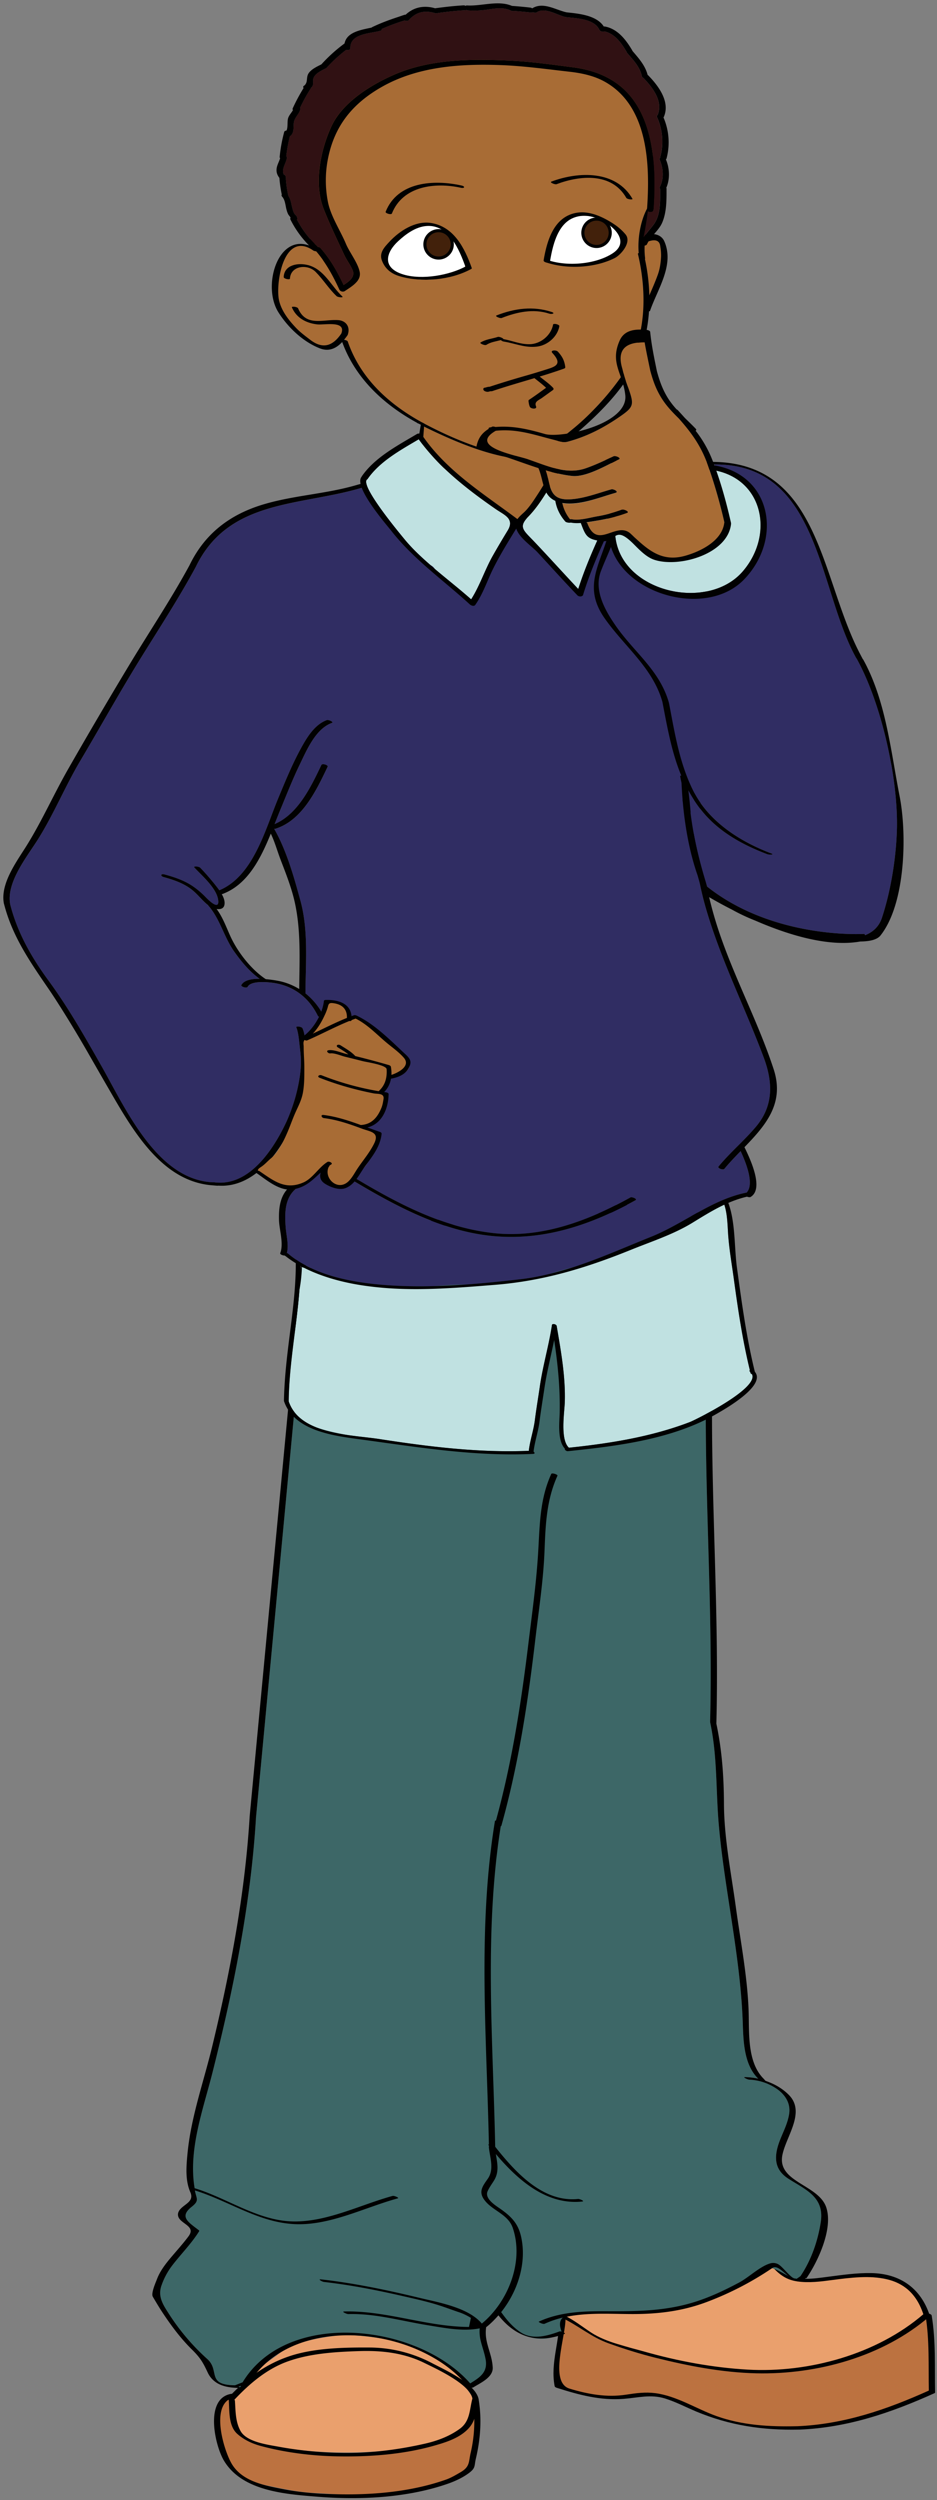<svg xmlns="http://www.w3.org/2000/svg" width="71.487" height="190.654" viewBox="0.57 0.616 71.487 190.654"><rect x="0.57" y="0.616" width="71.487" height="190.654" fill="#808080" stroke="none"/><defs><style/></defs><g id="ID0.5689998255111277" transform="translate(.8) scale(.95)"><g id="R_Shoe"><path id="Fill_8_" fill="#EAA06D" d="M-26.52 187.373c-.539.619-1.104.785-1.858 1.182a26.51 26.51 0 0 1-2.455 1.139c-1.879.773-3.941 1.578-5.939 1.475-1.351-.072-5.101-.033-6.412.271-1.5.348 3.233 2.172 4.078 2.273 2.706 1.359 5.13 1.436 8.057 1.992 1.377.266 4.66.166 6.115.098 1.71-.082 1.608-.375 3.272-.717a16.857 16.857 0 0 0 4.502-1.613c1.008-.531 1.903-1.312 2.95-1.719.036-.146.056-.436.02-.584-.163-.668-1.308-1.949-1.936-2.221-.978-.424-2.22-.602-3.332-.592-1.252.006-3.178.463-4.473.316-.489-.059-2.466-.471-2.177-1.096" transform="translate(88.35 -4.95)"/><path id="Trim_1_" fill="#BC7240" d="M-13.997 191.701c.257.961.309 1.957.341 3.004.014.514-.113.896-.175 1.334-.064.479.112.936.046 1.414-1.065.42-1.993 1.062-3.104 1.428-1.199.395-2.445.699-3.654 1.078-2.84.893-6.057.723-8.924.057-1.141-.264-2.221-.672-3.303-1.111-1.044-.424-1.819-.99-2.979-1.086-1.182-.102-2.323.246-3.518.162-1.114-.076-2.382-.152-3.419-.549-2.209-.848-.681-4.184-.743-5.803.445.264 1.319.742 1.757 1.049.945.65 1.723.793 2.819 1.104 1.169.334 2.114.746 3.279 1.064 2.519.689 5.146.932 7.771 1.078 2.526.139 4.957-.004 7.297-.904 1.304-.5 2.556-1.137 3.795-1.785.758-.396 1.807-1.646 2.646-1.658" transform="translate(88.35 -4.95)"/><path id="Outline_13_" d="M-14.426 191.404c.054.162.556.232.502.066-.713-2.203-2.394-3.371-4.694-3.41-1.162-.021-2.308.145-3.455.293-.602.078-1.213.172-1.818.164-1.07-.008-1.684-.396-2.396-1.146-.104-.109-.606-.145-.466.002.693.73 1.187 1.211 2.209 1.357.927.131 1.861.01 2.78-.113 3.014-.402 6.206-.713 7.338 2.787zm.657.065c-.026-.164-.532-.254-.502-.066.337 2.039.232 4.094.273 6.146.004.154.508.266.502.066-.042-2.055.065-4.111-.273-6.146zm-10.643 9.154c.342-.008-.02-.275-.2-.271-2.19.049-4.37-.072-6.45-.818-1.617-.582-3.191-1.619-4.918-1.838-.785-.1-1.537 0-2.318.121-1.557.242-3.063-.031-4.557-.484-1.676-.512-.27-4.268-.324-5.672-.008-.154-.51-.262-.502-.062.074 1.879-.73 3.658-.367 5.537.021.088.153.129.222.148 1.739.555 3.475 1.016 5.314.871 1.15-.088 2.169-.385 3.321-.031.876.273 1.67.695 2.514 1.049 2.698 1.122 5.349 1.514 8.265 1.45zm10.869-2.924c.201-.092-.262-.299-.4-.234-3.449 1.557-6.882 2.736-10.666 2.889-.339.014.017.279.198.271 3.862-.156 7.347-1.338 10.868-2.926zm-.397-6.164c.128-.109-.338-.303-.471-.195-3.766 3.248-9.236 4.744-14.119 4.469-2.814-.16-5.611-.68-8.322-1.449-1.379-.391-3.064-.74-4.279-1.535-.718-.473-1.369-1-2.149-1.369-.216-.104-.508.041-.193.189 1.346.637 2.346 1.549 3.774 2.059 1.219.438 2.451.826 3.707 1.141 2.666.666 5.392 1.195 8.146 1.26 4.863.108 10.154-1.33 13.906-4.57z" transform="translate(88.35 -4.95)"/></g><g id="L_Shoe"><path id="Fill_6_" fill="#EAA06D" d="M-50.368 198.177c.008.727-.488 2.131-1.051 2.498-.762.49-2.146 1.018-3.026 1.197-3.854.789-9.394.82-13.232-.145-.879-.221-1.74-.695-1.963-1.396-.116-.371-.389-1.889-.334-2.227.098-.625 1.438-1.422 1.834-1.979.425-.598 1.313-1.078 1.904-1.553 1.191-.963 3.022-1.256 4.521-1.479 1.713-.258 3.229-.025 4.998.48 1.372.395 2.487 1.016 3.712 1.715.59.34 1.127.605 1.482 1.236.294.519.605 1.343 1.155 1.653" transform="translate(88.35 -4.95)"/><path id="Trim" fill="#BC7240" d="M-50.725 199.611c-.048-.049-.186.566-.273.543-.246.346-.496.533-.865.867-.369.332-1.146.453-1.582.635-1.474.617-3.148.668-4.75.883-2.836.385-5.287.264-8.207-.498-1.115-.291-2.983-.578-3.24-1.717-.158-.703-.021-2.502-.916-2.139-.911.373-.672 1.814-.547 2.662.167 1.141.593 2.207 1.396 3.145.668.783 1.725.939 2.702 1.145 1.179.246 2.432.52 3.64.57 1.463.062 2.533.195 3.992.195 1.604 0 3.223-.232 4.766-.605.783-.189 1.602-.215 2.289-.646.474-.299 1.435-.459 1.577-.994.292-1.107.883-3.021.485-4.062" transform="translate(88.35 -4.95)"/><path id="Outline_12_" d="M-50.648 198.154c.026.164.532.254.501.066-.209-1.287-2.781-2.418-3.76-2.938a10.872 10.872 0 0 0-4.988-1.248c-2.011-.012-4.341.035-6.271.639-2.049.641-3.675 1.863-5.125 3.42-.125.131.354.312.471.189 1.221-1.309 2.633-2.525 4.344-3.135 1.808-.646 3.824-.764 5.733-.826 1.81-.059 3.583.139 5.229.949.942.466 3.671 1.697 3.866 2.884zm-19.079.152c-.009-.162-.513-.264-.493-.061.062.871-.037 2.08.688 2.725.555.492 1.232.799 1.95.984 1.953.521 4.084.783 6.104.816 2.541.045 5.201-.145 7.66-.832.902-.254 1.899-.551 2.625-1.186.844-.734.777-1.477 1.049-2.494-.168-.037-.334-.068-.502-.104a11.099 11.099 0 0 1-.146 4.326c-.174.732-.043 1.115-.809 1.561-.367.213-.745.441-1.146.586-2.715.963-5.741 1.242-8.602 1.189-1.484-.027-2.979-.119-4.436-.402-1.498-.291-3.334-.607-4.188-2.029-.658-1.092-1.856-5.033.28-5.369.28-.045-.161-.285-.312-.266-2.185.344-1.341 4.135-.597 5.373 1.481 2.467 5.007 2.688 7.58 2.893 3.414.27 7.218.078 10.469-1.074.572-.205 1.169-.488 1.654-.857.516-.395.384-.547.525-1.141.366-1.545.482-3.148.225-4.719-.023-.145-.459-.268-.502-.105-.243.9-.174 1.824-1.016 2.439-.839.609-1.809.969-2.816 1.197-2.04.461-4.139.738-6.229.74a30.637 30.637 0 0 1-5.603-.518c-.875-.16-2.479-.379-2.961-1.244-.417-.754-.391-1.59-.451-2.428z" transform="translate(88.35 -4.95)"/></g><g id="Pants"><path id="Fill_7_" fill="#3D6767" d="M-24.312 188.308c.86-1.266 1.401-2.83 1.634-4.338.31-1.992-1.168-2.584-2.574-3.471-1.241-.781-1.186-1.893-.677-3.176.27-.676.591-1.293.71-2.02.136-.828-.27-1.484-.879-1.955-.071-.051-.145-.102-.214-.15a4.226 4.226 0 0 0-2.115-.668c-.106 0-.574-.209-.326-.205.356.008.709.055 1.057.129-1.161-1.133-1.195-3.023-1.247-4.543-.096-2.67-.454-5.27-.853-7.91-.395-2.617-.834-5.252-1.066-7.891-.249-2.795-.105-5.482-.697-8.26-.001-.004.008-.004.009-.006-.002-.006-.014-.012-.014-.018.211-8.227-.341-16.436-.349-24.66 0-.004.016-.004.02-.008l-1.213-16.355s-13.875-.125-30.688 2.688l-1.174 13.531s.139.283-.022.232c-1.016 10.771-2.036 21.551-3.052 32.326 0 .002.003.002.003.004-.423 6.883-1.812 13.74-3.499 20.416-.765 3.021-2.013 6.307-1.397 9.453.127.652.375.781-.268 1.289-1.027.814-.234 1.236.596 1.887.017.016.022.029.021.053-.644 1.037-1.516 1.889-2.245 2.859a5.67 5.67 0 0 0-.772 1.459c-.354.941.112 1.604.604 2.371a17.733 17.733 0 0 0 3.06 3.588c1.027.926-.11 2.074 2.223 2.105.069.004.32.107.375.168 1.46-1.059 2.593-3.477 4.824-3.68 2.485-.672 4.092-.607 6.298-.287 2.105.309 2.543.312 4.303 1.438.854.322 2.86 2.354 3.33 2.301.776-.09 1.571-1.121.737-3.734-.436-1.363.237-.801 1.258-2.1.543 1.324 3.027 3.006 5.127 1.693-.088-.408-.853-1.693 2.05-1.693 2.722.023 4.353.014 7.199-.236 1.539-.135 3.408-1.195 4.856-1.783 1.263-.514 1.07-1.104 2.341-1.477.732-.287 2.262 1.324 2.895.764-.114-.042-.209-.1-.189-.13z" transform="translate(88.35 -4.95)"/><path id="Outline_11_" d="M-22.232 182.801c-.598-1.836-3.899-2.02-3.54-4.15.255-1.504 1.929-3.49.528-4.896-.508-.512-1.13-.865-1.797-1.1a2.213 2.213 0 0 0-.073-.029c-.056-.047-.092-.107-.143-.158-1.391-1.385-1.142-3.855-1.222-5.658-.121-2.736-.65-5.436-1.021-8.143-.375-2.746-.939-5.5-.952-8.281-.011-2.182-.155-4.287-.61-6.428.211-8.223-.341-16.428-.35-24.65l-1.195-17.002c-12.812-.438-31.625 2.688-31.625 2.688l-1.239 13.896-1.438 15.219-.246 2.605-1.392 14.738.002.004c-.38 6.213-1.556 12.424-3.018 18.465-.683 2.814-1.703 5.662-1.972 8.561-.099 1.023-.188 2.139.229 3.086.305.693-.352.902-.754 1.305-.303.307-.338.648 0 .963.435.402 1.1.611.604 1.277-.327.439-.683.848-1.038 1.262-.563.658-1.188 1.357-1.495 2.18-.103.268-.49 1.133-.33 1.402.265.449.53.9.821 1.334.684 1.029 1.432 2.027 2.313 2.898.669.658.897 1.039 1.271 1.846.164.35.39.6.654.783l.019.014c.476.322 1.081.422 1.72.441.041 0 .081.004.122.004h.007c.063-.002.071-.018.049-.041a.345.345 0 0 0-.101-.064l.172-.059c.024.082.423.232.494.117 3.353-6.109 13.787-4.977 17.729-.1.074.09.36.168.465.105.539-.342 1.599-.793 1.562-1.59-.055-1.182-.71-2.021-.527-3.242.355-.277.68-.604.985-.953 1.39 1.738 3.09 2.307 5.309 1.49.151-.055-.299-.238-.411-.195-.979.363-2.167.701-3.126.061-.636-.424-1.103-.982-1.542-1.6-.002-.004-.011-.004-.014-.008 1.339-1.674 2.07-3.957 1.609-6.037-.23-1.053-.75-1.6-1.604-2.213-.38-.273-1.365-.836-1.089-1.463.144-.318.33-.559.512-.854.434-.701.266-1.387.149-2.129 1.761 2.08 4.06 4.109 6.931 3.814.252-.027-.218-.221-.327-.207-2.835.291-5.038-2.154-6.656-4.188-.173-8.58-.901-17.213.446-25.736.016-.008.042-.008.046-.021 1.373-4.895 2.137-9.922 2.729-14.963.277-2.357.648-4.74.74-7.115.083-2.105.155-4.078 1.04-6.033.041-.088-.448-.258-.499-.139-.956 2.105-.916 4.203-1.062 6.459-.15 2.398-.487 4.793-.777 7.178-.583 4.777-1.321 9.535-2.601 14.182-.042.004-.077.014-.082.037-1.405 8.596-.662 17.303-.486 25.957-.038.008-.056.027-.028.061l.031.039c0 .039.002.076.003.115-.001.004-.011.002-.011.006.003.035.01.072.014.107v.025c0 .002.003.002.003.004.104.824.41 1.684-.11 2.416-.393.561-.732.996-.313 1.619.622.928 1.938 1.172 2.328 2.316.915 2.691-.357 5.918-2.485 7.678-1.083-1.293-3.471-1.695-4.961-2.055-2.618-.631-5.261-1.189-7.939-1.492-.329-.037.087.189.215.203 2.13.242 4.236.654 6.325 1.133.909.207 1.824.408 2.719.68.58.178 1.133.387 1.702.584.374.117.729.281 1.062.49-.05.244-.103.486-.154.727-3.396-.012-6.628-1.328-10.024-1.242-.25.008.22.211.324.209 2.203-.061 4.271.555 6.425.9 1.305.211 2.81.516 4.136.242-.079.928.277 1.48.469 2.457.21 1.072-.454 1.482-1.232 1.965-4.179-4.764-14.672-6.025-18.276-.09l-.611.242c-2.333-.031-1.195-1.18-2.223-2.105a17.765 17.765 0 0 1-3.06-3.588c-.491-.768-.958-1.43-.604-2.371a5.7 5.7 0 0 1 .772-1.459c.729-.971 1.602-1.822 2.245-2.859a.062.062 0 0 0-.021-.053c-.83-.65-1.623-1.072-.596-1.887.643-.508.395-.637.268-1.289l-.004-.031c2.655.82 5.005 2.5 7.839 2.695 2.893.201 5.702-1.303 8.456-2.059.147-.041-.296-.229-.417-.195-2.562.703-5.199 2.072-7.907 2.051-2.87-.02-5.313-1.855-7.993-2.67-.522-3.084.676-6.291 1.424-9.244 1.687-6.676 3.076-13.533 3.499-20.416 0-.002-.003-.002-.003-.004 1.016-10.775 2.036-21.555 3.052-32.326.161.051.022-.232.022-.232l1.174-13.531c16.812-2.812 30.688-2.688 30.688-2.688l1.213 16.355c-.004.004-.02.004-.02.008.008 8.225.56 16.434.349 24.66 0 .006.012.012.014.018-.001.002-.01.002-.009.006.592 2.777.448 5.465.697 8.26.232 2.639.672 5.273 1.066 7.891.398 2.641.757 5.24.853 7.91.052 1.52.086 3.41 1.247 4.543a5.687 5.687 0 0 0-1.057-.129c-.248-.004.22.205.326.205a4.223 4.223 0 0 1 2.329.818c.609.471 1.015 1.127.879 1.955-.119.727-.44 1.344-.71 2.02-.509 1.283-.564 2.395.677 3.176 1.406.887 2.884 1.479 2.574 3.471-.232 1.508-.773 3.072-1.634 4.338l-.296.205.003.01a.411.411 0 0 0-.136-.029c-.309.025-1.014-.984-1.371-1.156a.847.847 0 0 0-.614-.062c-.823.232-1.728 1.123-2.498 1.535-1.104.588-2.242 1.133-3.436 1.52-2.423.787-4.74.801-7.259.789-1.848-.01-3.695.051-5.404.834-.062.027.338.236.473.17 2.162-.992 4.582-.793 6.897-.779 2.12.014 4.118-.213 6.12-.967a25.072 25.072 0 0 0 5.275-2.734c.515-.352 1.269.934 1.999 1.039l.015.049s.575-.102.633-.256c.041-.002.083-.004.101-.031.928-1.369 2.126-3.953 1.578-5.646z" transform="translate(88.35 -4.95)"/></g><g id="Undershirt"><path id="Fill_5_" fill="#C0E1E1" d="M-65.405 118.094c.354 1.049 1.202 1.682 2.239 2.09.798.275 1.688.465 2.546.613.914.131 1.804.207 2.521.318 3.974.615 7.958 1.107 11.988.941-.001-.008-.013-.016-.011-.025.098-.818.378-1.6.483-2.426.116-.912.271-1.818.403-2.73.24-1.66.721-3.264.971-4.912.025-.16.356-.061.379.066.344 2.021.717 4.061.652 6.121-.025.82-.386 3.006.333 3.658 3.309-.348 6.593-.867 9.714-2.061.333-.125 4.705-2.264 5.016-3.516.003-.029.01-.059.012-.086a.43.43 0 0 0-.039-.234c-.06-.025-.112-.059-.124-.107-.006-.025-.011-.051-.018-.076l-.001-.002c-.079-.062-.068-.111-.032-.146-.584-2.404-.948-4.844-1.282-7.297-.154-1.129-.353-2.26-.445-3.396-.072-.875-.054-1.863-.361-2.697-2.67.908-5.356 2.895-8.021 3.809-3.359 1.15-5.783 2.141-9.326 2.568-3.045.369-5.857.402-8.922.402-1.321 0-3.114-.398-4.386-.707a35.783 35.783 0 0 1-2.167-.604c-.39-.121-.523-.701-.75-.438-.285.332-.349-.133-.318.201a12.167 12.167 0 0 1-.193 1.717c-.228 2.988-.826 5.947-.862 8.953-.001.001.001.001.001.003z" transform="translate(88.35 -4.95)"/><path id="Outline_10_" d="M-27.972 115.711c-.675-2.748-1.052-5.547-1.435-8.348-.226-1.637-.112-3.713-.717-5.26-.055-.141-.432-.164-.355.029.007.018.01.039.017.057.308.834.289 1.822.361 2.697.093 1.137.291 2.268.445 3.396.334 2.453.698 4.893 1.282 7.297-.036.035-.047.084.032.146l.001.002c.007.025.012.051.018.076.012.049.064.082.124.107a.43.43 0 0 1 .039.234c-.003.027-.005.057-.012.086-.311 1.252-4.683 3.391-5.016 3.516-3.121 1.193-6.405 1.713-9.714 2.061-.719-.652-.358-2.838-.333-3.658.064-2.061-.309-4.1-.652-6.121-.022-.127-.354-.227-.379-.066-.25 1.648-.73 3.252-.971 4.912-.132.912-.287 1.818-.403 2.73-.105.826-.386 1.607-.483 2.426-.001.01.01.018.011.025-4.029.166-8.014-.326-11.988-.941-.717-.111-1.607-.188-2.521-.318-.872-.125-1.762-.307-2.546-.613-1.037-.408-1.886-1.041-2.239-2.09 0-.002-.001-.002-.002-.002.036-3.006.634-5.965.862-8.953.059-.77.099-1.543.091-2.318-.002-.152-.385-.219-.383-.035.019 1.768-.179 3.52-.399 5.268-.201 1.598-.414 3.193-.505 4.799-.023.402-.042.805-.047 1.207l.003.006c.828 2.441 4.087 2.793 6.268 3.09 4.583.623 9.099 1.367 13.743 1.148.167-.008.124-.113.031-.184.097-.814.375-1.592.479-2.412.117-.912.266-1.818.402-2.729.192-1.271.512-2.514.765-3.764l.01-.057.01.062c.287 1.914.473 3.801.433 5.762-.016.781-.202 2.24.419 2.902-.045.078.113.217.243.201 4.028-.414 8.465-.963 12.028-3.045.702-.404 3.902-2.242 2.983-3.328z" transform="translate(88.35 -4.95)"/></g><g id="Neck"><path id="Fill_1_" fill="#A86C35" d="M-47.035 47.269c4.354-.218 5.278-2.659 5.477-3.752-.461.104-2.445.417-2.467-1.88-.618.376-1.271.682-1.952.843h-.002a.369.369 0 0 1-.094.008c-2.746-.054-5.838-1.368-8.272-2.554-.064-.031-.126-.066-.189-.1l-.073.971-.22 2.88c.829 1.089 3.357 3.806 7.792 3.584z" transform="translate(88.35 -4.95)"/><path id="L_Side" d="M-54.607 40.805l.072-.971.021-.279-.25-.063-.156.938-.25 2.897.128.184.205.295.23-3.001" transform="translate(88.35 -4.95)"/><path id="R_Side" d="M-41.462 43.493l-.003-.037-.018-.192c-2.563.479-2.292-1.938-2.292-1.938h-.25c-.007.112-.003.208-.001.31.025 2.6 2.564 1.857 2.564 1.857z" transform="translate(88.35 -4.95)"/></g><g id="Sweater"><path id="ID0.5121592106297612" fill="#302D63" d="M-53.761 108.839c.823-.068 1.667-.13 2.552-.13h.062c1.512-.109 3.018-.267 4.492-.439a18.712 18.712 0 0 0 2.185-.408 39.036 39.036 0 0 1 1.91-.539c2.133-.694 4.212-1.623 6.255-2.443 2.625-1.053 4.873-2.994 7.676-3.551.627-.679-.041-2.371-.484-3.324-.451.466-.902.935-1.308 1.425-.097.121-.576-.054-.468-.188.498-.603 1.052-1.154 1.604-1.708.008-.004.004-.013.016-.015.48-.482.961-.966 1.399-1.488 1.407-1.68 1.354-3.552.616-5.527-1.449-3.886-3.312-7.577-4.52-11.559a25.606 25.606 0 0 1-.979-10.333c.029-.277.061-.553.092-.829l-.012-.022c-.006-.012.013-.015.017-.023.39-3.489.862-6.911.603-10.449-.004-.054.044-.077.106-.085-.15-1.876-.897-10.113-1.035-11.63l-.001-.001a21.792 21.792 0 0 0-1.469-.709l-.036-.017a20.656 20.656 0 0 0-1.542-.601 16.197 16.197 0 0 0-1.571-.44l-3.568-.478s-.126 4-5.917 4.292c-5.792.292-8.167-3.875-8.333-4.042l-3.79 1.083s-.153.085-.274.08c-4.968 1.502-10.724.896-13.371 6.333l.001.002c-1.404 2.603-3.029 5.072-4.58 7.586-1.621 2.633-3.127 5.34-4.704 7.997-1.221 2.056-2.139 4.297-3.405 6.314-.872 1.393-2.579 3.477-2.227 5.242v.001c.574 2.257 1.708 4.241 3.076 6.104 1.583 2.159 2.91 4.499 4.229 6.82 1.916 3.364 4.475 9.205 9.003 9.369.022 0 .027-.009.056-.005 2.84.393 4.828-2.714 5.842-4.913a12.406 12.406 0 0 0 .62-1.664 13.61 13.61 0 0 0 .449-2.062 7.47 7.47 0 0 0 .004-1.976l-.003-.045c-.067-.511-.111-1.326-.3-1.768-.06-.132.438-.076.499.074.113.266.171.58.213.903.048.375.072.759.116 1.098.082.611.037 1.238-.026 1.847a9.7 9.7 0 0 1-.182 1.069c.486-.951 1.212-2.83 1.254-5.698 0 0 .015-.053.04-.113-.084-.024-.161-.058-.186-.108-.695-1.423-1.865-2.354-3.438-2.629-.439-.077-1.917-.244-2.201.293-.083.154-.565-.019-.504-.137.214-.403.838-.507 1.468-.502-.816-.588-1.453-1.36-2.036-2.18-.827-1.156-1.153-2.658-2.095-3.708-.036-.014-.048-.03-.038-.047l-.004-.005c-.416-.333-.76-.785-1.158-1.122-.673-.576-1.533-.874-2.373-1.104-.298-.08-.24-.298.059-.216.796.218 1.598.483 2.281.952a6.64 6.64 0 0 1 1.041.887l.05.05c.024-.007.022-.004.006.006.264.265.999.951.945.234-.074-.977-1.287-2-1.916-2.676-.132-.143.366-.098.463.008.419.445.828.896 1.205 1.377.096.123.216.274.331.438 2.741-1.144 3.699-4.913 4.743-7.414.56-1.348 1.108-2.695 1.811-3.979.48-.878 1.101-1.914 2.084-2.271.13-.047.589.159.401.229-1.316.48-2.022 2.188-2.587 3.352-.58 1.201-1.067 2.449-1.578 3.68-.143.345-.287.713-.434 1.088 1.884-.8 2.929-3.006 3.757-4.743.072-.156.561.006.502.135-.9 1.893-2.047 4.322-4.213 4.989a.23.23 0 0 1-.08.002c.988 1.72 1.588 3.86 2.107 5.763.655 2.386.417 4.997.405 7.443a5.454 5.454 0 0 1 1.496 1.878s.319 3.92-1.896 7.086l-.155 3.299 4.56 2.571c3.446 2.064 7.095 3.98 11.146 4.414 3.88.414 7.612-1.025 10.946-2.869.127-.068.593.123.404.229-3.51 1.936-7.228 3.221-11.274 2.885-4.15-.344-8.023-2.438-11.527-4.54l-4.27-2.382-.144 3.068c-.971.766-.959 2.018-.875 3.145.046.625.265 1.42.095 2.055a.263.263 0 0 1 .092.043c2.118 1.791 5.224 2.338 7.887 2.539 1.257.092 2.534.109 3.815.077z" transform="translate(88.35 -4.95)"/><path id="ID0.9942641439847648" fill="#010101" d="M-31.552 57.36c-.002-.029-.034-.054-.067-.078-.117-2.186-.521-9.48-.809-11.401a.022.022 0 0 0 .005.003 2.36 2.36 0 0 1-.081-.391l-.228-.076c-1.138-.626-2.341-1.179-3.573-1.537a12.003 12.003 0 0 0-1.198-.292l.042-.094c-.792-.208-4.041-.5-4.041-.5 0 .026-.004.229-.057.525-.198 1.093-1.122 3.534-5.477 3.752-4.435.222-6.963-2.496-7.792-3.584a5.653 5.653 0 0 1-.311-.443l-.219-.062-4.255 1.252c-.11.035-.222.062-.333.095-2.466.727-5.071.825-7.533 1.57-2.649.802-4.655 2.326-5.879 4.842l.001.002c-1.479 2.73-3.208 5.308-4.812 7.963a415.459 415.459 0 0 0-4.935 8.4c-1.172 2.047-2.121 4.203-3.368 6.201-.796 1.271-2.12 3.043-1.804 4.637 0 .002.005.003.006.006.67 2.628 2.107 4.677 3.608 6.869.326.476.635.962.945 1.448a99.841 99.841 0 0 1 2.304 3.837c.49.853.978 1.707 1.472 2.558l.379.655c1.149 1.981 2.502 4.229 4.32 5.692 1.071.861 2.308 1.441 3.757 1.539l.024.002c.116.008.228.024.347.025.025 0 .04-.004.058-.006 2.567.177 4.496-2.102 5.581-4.21.255-.495.48-1.01.687-1.534l-.46 5.766c-.041.033-.073.07-.11.104-.034.03-.067.062-.099.093-.66.676-.754 1.617-.729 2.553.026.803.392 1.873.101 2.646-.038.098.194.196.356.193h.002c.037.03.079.056.116.085 1.56 1.209 3.679 1.88 5.569 2.22.511.092 1.023.162 1.537.219.379.042.758.076 1.138.102 2.838.19 5.699-.048 8.535-.275 3.894-.312 7.326-1.357 10.941-2.822 1.652-.668 3.394-1.23 4.92-2.166 1.436-.881 2.736-1.699 4.368-2.088.105.039.226.062.289.025 1.124-.666-.081-3.154-.491-3.996 1.688-1.748 3.244-3.514 2.344-6.26-1.331-4.062-3.434-7.837-4.678-11.941-.948-3.132-1.348-6.171-1.196-9.343 0-.101.005-.2.021-.297.021-.349.042-.699.076-1.052a2.13 2.13 0 0 1-.016-.686 2.11 2.11 0 0 1 .146-.566c.419-3.397.809-6.75.556-10.179zm-33.911 48.86a.263.263 0 0 0-.092-.043c.17-.635-.048-1.43-.095-2.055-.084-1.127-.096-2.379.875-3.145l.144-3.068 4.27 2.382c3.504 2.102 7.377 4.196 11.527 4.54 4.047.336 7.765-.949 11.274-2.885.188-.105-.277-.297-.404-.229-3.334 1.844-7.066 3.283-10.946 2.869-4.052-.434-7.7-2.35-11.146-4.414l-4.56-2.571.155-3.299c2.215-3.167 1.896-7.086 1.896-7.086a5.431 5.431 0 0 0-1.496-1.878c.013-2.446.25-5.057-.405-7.443-.519-1.902-1.119-4.042-2.107-5.763a.23.23 0 0 0 .08-.002c2.166-.667 3.312-3.097 4.213-4.989.059-.129-.43-.291-.502-.135-.828 1.737-1.874 3.943-3.757 4.743.147-.375.292-.743.434-1.088.511-1.23.998-2.479 1.578-3.68.564-1.163 1.271-2.871 2.587-3.352.188-.069-.271-.275-.401-.229-.983.357-1.604 1.394-2.084 2.271-.702 1.283-1.251 2.631-1.811 3.979-1.044 2.501-2.002 6.27-4.743 7.414-.115-.164-.235-.314-.331-.438a20.187 20.187 0 0 0-1.205-1.377c-.097-.105-.595-.15-.463-.008.629.676 1.842 1.699 1.916 2.676.054.717-.681.031-.945-.234a1194188836.906 1194188836.906 0 0 0-.056-.056 6.64 6.64 0 0 0-1.041-.887c-.684-.469-1.485-.734-2.281-.952-.299-.082-.356.136-.059.216.84.23 1.7.528 2.373 1.104.397.337.742.789 1.158 1.122l.004.005c.014.015.025.032.038.047.941 1.049 1.268 2.552 2.095 3.708.583.819 1.22 1.592 2.036 2.18-.63-.005-1.254.099-1.468.502-.062.118.421.291.504.137.284-.537 1.762-.37 2.201-.293 1.573.275 2.743 1.206 3.438 2.629.024.05.102.084.186.108-.025.06-.04.113-.04.113-.042 2.868-.768 4.747-1.254 5.698a9.66 9.66 0 0 0 .182-1.069c.063-.608.108-1.235.026-1.847-.044-.339-.068-.724-.116-1.098-.042-.323-.1-.637-.213-.903-.062-.15-.559-.206-.499-.074.188.441.232 1.257.3 1.768.002.015.001.03.003.044a7.47 7.47 0 0 1-.004 1.976 13.733 13.733 0 0 1-1.069 3.726c-1.014 2.199-3.002 5.306-5.842 4.913-.029-.004-.034.005-.056.005-4.528-.164-7.087-6.005-9.003-9.369-1.318-2.321-2.646-4.661-4.229-6.82-1.367-1.862-2.501-3.846-3.076-6.104v-.001c-.353-1.766 1.354-3.85 2.227-5.242 1.267-2.018 2.185-4.259 3.405-6.314 1.577-2.657 3.083-5.364 4.704-7.997 1.551-2.514 3.176-4.983 4.58-7.586l-.001-.002c2.646-5.437 8.403-4.831 13.371-6.333a.646.646 0 0 0 .274-.08l3.79-1.083c.167.167 2.542 4.333 8.333 4.042 5.791-.292 5.917-4.292 5.917-4.292l3.568.478c.53.121 1.056.267 1.571.44.521.179 1.036.38 1.542.601l.036.017c.498.218.988.454 1.469.709l.001.001c.138 1.517.885 9.753 1.035 11.63-.062.009-.11.031-.106.085.26 3.539-.213 6.96-.603 10.449-.004.009-.022.012-.017.023l.012.022-.092.829a25.588 25.588 0 0 0 .979 10.333c1.207 3.981 3.07 7.673 4.52 11.559.737 1.976.791 3.848-.616 5.527-.438.522-.919 1.006-1.399 1.488-.012.002-.008.011-.016.015-.553.553-1.106 1.105-1.604 1.708-.108.134.371.309.468.188.405-.49.856-.959 1.308-1.425.443.954 1.111 2.645.484 3.324-2.803.557-5.051 2.498-7.676 3.551-2.043.82-4.123 1.749-6.255 2.443-.632.206-1.269.383-1.91.539-.722.174-1.449.321-2.185.408-1.474.173-2.979.33-4.492.439a57.16 57.16 0 0 1-2.614.13 38.086 38.086 0 0 1-3.815-.079c-2.663-.198-5.769-.745-7.887-2.536zm-5.118-27.939c.082-.292-.033-.615-.206-.916.026.001.049 0 .067-.007 2.019-.755 3.062-2.843 3.876-4.845.326.684.509 1.364.784 2.09.405 1.054.826 2.116 1.093 3.218.563 2.345.425 4.774.406 7.168a5.092 5.092 0 0 0-1.793-.677 10.446 10.446 0 0 0-.895-.117c-1.172-.77-2.273-2.192-2.844-3.451-.347-.764-.614-1.521-1.103-2.18.268.038.537-.012.615-.283z" transform="translate(88.35 -4.95)"/></g><g id="Collar"><path id="R_Fill" fill="#C0E1E1" d="M-42.955 42.418c-.586.738-1.057 1.56-1.547 2.367-.076.126-.154.25-.232.375-.424.68-.875 1.339-1.438 1.916-.729.75-.446 1.04.192 1.698.442.454.873.918 1.305 1.382.842.907 1.676 1.821 2.522 2.722 1.019-3.173 2.659-6.203 4.036-9.228-1.487-1.201-3.566-1.85-5.376-2.319-.052-.013-.077-.04-.107-.064l-.018.011c-.532.214.093 1.693.088.979 0-.034.001.067-.002.101.038-.052.073-.107.114-.158.137-.169.613.022.463.218z" transform="translate(88.35 -4.95)"/><path id="L_Fill" fill="#C0E1E1" d="M-53.668 51.273c.971.823 1.982 1.61 2.914 2.437.693-1.085 1.086-2.333 1.715-3.457.392-.699.806-1.386 1.22-2.07.576-.958-.264-1.232-.986-1.735-1.358-.94-2.719-1.956-3.944-3.103-.096-.09-.195-.176-.29-.268-.41-.398-.796-.818-1.165-1.251a15.11 15.11 0 0 1-.738-.937l-.021-.027c-1.469.868-3.131 1.773-4.11 3.191-.01.015-.025.023-.04.033-.604.471 2.64 4.354 3.025 4.824.608.738 1.322 1.402 2.062 2.046.009.004.016.01.025.015a.835.835 0 0 1 .333.302z" transform="translate(88.35 -4.95)"/><path id="Outline_6_" d="M-37.582 43.686a.116.116 0 0 0-.015-.078.158.158 0 0 0-.056-.063c-.005-.005-.006-.009-.012-.014-1.241-1.049-2.908-1.703-4.516-2.183l-.252-.074a34.317 34.317 0 0 0-.972-.268c-.261-.066-.349.142-.197.261.03.024.056.051.107.064 1.81.47 3.889 1.118 5.376 2.319-1.377 3.025-3.018 6.054-4.036 9.228-.847-.9-1.681-1.815-2.522-2.722-.432-.464-.862-.928-1.305-1.382-.639-.658-.921-.948-.192-1.698.563-.577 1.015-1.236 1.438-1.916.078-.125.156-.25.232-.375.49-.807.961-1.628 1.547-2.367.15-.196-.326-.388-.463-.218-.041.051-.076.106-.114.158-.104.14-.208.28-.308.424-.543.788-1.005 1.629-1.525 2.431-.321.488-.643 1.006-1.052 1.427-.161.162-.443.383-.618.629-2.719-2.037-5.672-3.848-7.634-6.707l-.006-.009c-.089-.131-.289-.201-.435-.114-1.557.928-3.371 1.869-4.426 3.396-.007.011-.006.021-.011.031-.681.778 1.967 3.815 2.389 4.351 1.777 2.271 4.179 3.957 6.298 5.896.095.089.337.185.438.041.646-.922.96-1.965 1.461-2.96.546-1.089 1.193-2.129 1.831-3.169.235.75 1.239 1.402 1.72 1.92 1.058 1.143 2.099 2.298 3.174 3.423.087.108.296.145.403.062.033-.015.057-.036.064-.063 1.015-3.331 2.755-6.497 4.191-9.66.006-.008-.004-.013-.002-.021zm-18.506 5.222c-.385-.469-3.63-4.353-3.025-4.824.015-.01.03-.018.04-.033.979-1.417 2.641-2.323 4.11-3.191l.021.027c.233.322.479.634.738.937.369.433.755.853 1.165 1.251.095.092.194.178.29.268 1.226 1.146 2.586 2.162 3.944 3.103.723.503 1.562.777.986 1.735a73.847 73.847 0 0 0-1.22 2.07c-.629 1.124-1.022 2.372-1.715 3.457-.932-.827-1.943-1.614-2.914-2.437-.122-.104-.237-.213-.358-.318-.74-.642-1.453-1.307-2.062-2.045z" transform="translate(88.35 -4.95)"/></g><g id="Head"><g id="Head_1_"><path id="R_Ear" fill="#A86C35" d="M-36.784 25.078c-.003.006-.017.004-.021.009-.03.443-.033.878.026 1.271.002.012-.017.013-.021.022.21.967.331 1.947.357 2.924.235-.547.477-1.093.679-1.655.173-.483.239-.979.265-1.487a4.328 4.328 0 0 0-.062-.771c-.055-.542-.462-.647-1.223-.313z" transform="translate(88.35 -4.95)"/><path id="Head_Fill" fill="#A86C35" d="M-40.877 38.449c.256-.287.515-.568.779-.844a21.555 21.555 0 0 0 1.525-1.958c1.896-2.783 1.965-6.488 1.21-9.67-.008-.034.019-.053.063-.062-.098-1.173.139-2.568.669-3.568.002-.004.011-.002.013-.005.25-.921 3.397-13.508-10.972-14.477-14.844-1-16.626 7.658-15.71 17.662.089.052.176.091.269.155.214.148-.291.1-.394.03-.442-.309-.824-.409-1.153-.364a.994.994 0 0 0-.058.011c-1.418.273-1.802 3.338-1.536 4.4.208.831.769 1.54 1.341 2.146.343.363.75.661 1.146.964 1.104.854 1.896.399 2.509-.507.09-.135.553.06.5.135a4.787 4.787 0 0 1-.232.309c.006.026.017.057.024.084.101.023.198.061.218.118 1.069 3.101 3.5 5.216 6.343 6.698 2.27 1.188 5.379 2.485 7.984 2.552 1.486-.365 2.759-1.407 3.917-2.361.539-.446 1.05-.938 1.545-1.448z" transform="translate(88.35 -4.95)"/><g id="Outline_5_"><path id="Outline_4_" d="M-35.24 24.972c-.244-.561-.904-.691-1.431-.51-.024.008-.053.008-.076.018.109-.72.318-1.429.619-1.997.004-.007-.013-.017-.015-.025l.028-.024c1.243-3.935.257-12.409-6.837-14.128-.2-.048-.393-.089-.59-.135-2.955-.681-5.528-.997-7.908-.852-3.074.188-5.831 1.142-8.69 3.08-4.956 3.361-3.611 13.905-3.463 14.959-.092-.041-.178-.059-.267-.087-2.468-.769-3.658 3.35-2.363 5.396.764 1.211 1.966 2.359 3.318 2.89.751.296 1.336-.006 1.805-.506 1.054 2.917 3.351 5.038 6.026 6.493-.008.001-.013.004-.021.006.165.062.317.138.453.233l-.003-.012c.104.053.203.112.308.163 2.435 1.186 5.526 2.5 8.272 2.554a.332.332 0 0 0 .094-.008h.002c.698-.165 1.366-.481 1.997-.869.143-.116.303-.212.483-.288-.009-.003-.015-.008-.022-.011a17.381 17.381 0 0 0 1.569-1.237c1.338-1.171 2.643-2.479 3.647-3.956 1.146-1.68 1.7-3.577 1.833-5.528.037-.007.074-.015.083-.042.602-1.749 1.979-3.68 1.149-5.577zm-3.332 10.675a21.457 21.457 0 0 1-2.304 2.802 19.32 19.32 0 0 1-1.546 1.448c-1.157.955-2.431 1.996-3.917 2.361-2.604-.067-5.714-1.363-7.984-2.552-2.843-1.482-5.273-3.598-6.343-6.698-.02-.057-.117-.095-.218-.118-.025-.006-.048-.016-.073-.019l.049-.065c.08-.1.159-.201.232-.309.248-.659-.139-1.158-.744-1.201-1.211-.088-2.586.562-3.23-.939-.062-.139-.543-.187-.498-.082.36.844 1.138 1.256 2.021 1.361.567.07 2.35-.336 1.949.727l.001.002c-.612.905-1.404 1.358-2.507.505-.396-.303-.803-.601-1.146-.964-.572-.606-1.133-1.315-1.341-2.146-.266-1.062.118-4.127 1.536-4.4l.058-.011c.329-.045.711.056 1.153.364.103.069.607.118.394-.03-.092-.064-.179-.103-.269-.155-.916-10.003.867-18.661 15.71-17.662 14.37.968 11.222 13.556 10.972 14.477-.002.003-.011.001-.013.005-.53 1-.767 2.395-.669 3.568-.045.009-.071.028-.063.062.755 3.18.685 6.886-1.21 9.669zm2.807-7.997c-.202.562-.443 1.108-.679 1.655a15.766 15.766 0 0 0-.357-2.924c.005-.009.023-.01.021-.022a5.868 5.868 0 0 1-.026-1.271c.005-.005.019-.003.021-.009.761-.334 1.168-.229 1.222.312.044.256.065.513.062.771-.024.509-.091 1.004-.264 1.488z" transform="translate(88.35 -4.95)"/><path id="L_Ear" d="M-65.809 27.831c-.007.154.496.244.502.136.051-1.041 1.402-1.207 2.063-.545.608.611 1.057 1.359 1.688 1.952.095.088.578.139.458.025-.924-.868-1.458-2.191-2.773-2.525-.792-.198-1.887-.025-1.938.957z" transform="translate(88.35 -4.95)"/></g></g><path id="Mouth" fill="#010101" d="M-43.793 33.822c-.136-.147-.653-.123-.433.114.858.938.205 1.101-.601 1.354-.483.153-.969.301-1.456.441a74.952 74.952 0 0 0-2.997.915.53.53 0 0 0-.102.005c-.081.015-.159.038-.238.061-.078.005-.145.027-.155.094v.005c-.031.189.289.268.424.229.052-.016.104-.026.157-.04a.326.326 0 0 0 .132-.006c1.122-.378 2.259-.702 3.391-1.042.314.255.641.494.933.775-.448.323-.892.652-1.352.955-.041.026-.063.06-.058.109.019.16.041.307.104.454.076.183.607.229.5-.03-.158-.381.21-.484.479-.677.291-.208.58-.418.871-.625.078-.055.072-.13.01-.195-.323-.34-.707-.599-1.068-.893a41.404 41.404 0 0 0 1.949-.635c.062-.023.117-.057.107-.131-.069-.527-.243-.849-.597-1.237z" transform="translate(88.35 -4.95)"/><g id="Nose"><path id="Outline_3_" d="M-49.531 33.278c.356-.228.765-.274 1.163-.381.049.05.136.104.228.118.928.147 1.697.519 2.669.405.854-.099 1.648-.791 1.8-1.636.025-.141-.479-.258-.502-.133-.155.86-1 1.562-1.885 1.578-.765.013-1.393-.286-2.11-.412.003-.076-.337-.21-.441-.175-.477.157-.964.182-1.397.454-.09.06.344.263.475.182z" transform="translate(88.35 -4.95)"/><path id="Outline_2_" d="M-48.307 31.125c1.221-.479 2.547-.77 3.83-.349.202.066.521-.027.181-.139-1.49-.488-2.976-.285-4.419.28-.168.066.289.255.408.208z" transform="translate(88.35 -4.95)"/></g><g id="L_Eye"><path id="L_White" fill="#FFF" d="M-50.883 26.781c-.153-.718-.742-1.155-1.084-1.762-.312-.562-.859-.895-1.464-1.177-1.521-.718-2.884.191-3.778 1.423-.275.38-.544.821-.472 1.316.115.802.742 1.091 1.445 1.246.946.213 2.109.336 3.037.083.479-.13 1.996-.597 2.114-1.193a.414.414 0 0 1 .163-.039" transform="translate(88.35 -4.95)"/><path id="L_Outline" d="M-51.205 27.04c.056.15.554.216.5.074-.571-1.612-1.444-3.344-3.302-3.621-1.24-.184-2.508.644-3.313 1.513-.403.437-.842.881-.595 1.521.241.631.729 1.04 1.378 1.234 1.79.537 4.14.33 5.784-.57.188-.104-.278-.292-.403-.225-1.342.735-3.541 1.116-5.027.67-1.803-.542-1.387-1.806-.422-2.688.605-.558 1.377-1.127 2.229-1.205 1.819-.168 2.675 1.892 3.171 3.297z" transform="translate(88.35 -4.95)"/><path id="L_Pupil" fill="#42210B" stroke="#010101" stroke-width=".249" d="M34.98 19.165c.303 0 .577.123.776.322a1.094 1.094 0 0 1 0 1.552 1.094 1.094 0 0 1-1.552 0 1.094 1.094 0 0 1 0-1.552c.199-.199.473-.322.776-.322h0z"/></g><path id="L_Eyebrow" d="M-57.119 22.735c.878-2.215 3.476-2.522 5.548-2.063.295.065.35-.113.049-.181-2.222-.494-5.138-.321-6.1 2.11-.046.112.447.27.503.134z" transform="translate(88.35 -4.95)"/><g id="R_Eye"><path id="R_White" fill="#FFF" d="M-38.532 24.78v.034c0 .652-.429 1.094-1.052 1.395-.804.393-1.255.55-2.149.593-.894.045-1.722.067-2.562-.184-.392-.115-.412-.154-.374-.548.033-.335.153-.511.3-.813.14-.287.161-.632.341-.884.158-.228.104-.568.295-.771.479-.514 1.132-.669 1.854-.688.638-.016 1.396.068 1.918.406.371.238 1.526.916 1.5 1.492" transform="translate(88.35 -4.95)"/><path id="R_Outline" d="M-44.934 26.495c-.027.161.479.28.503.133.204-1.206.569-2.967 1.84-3.521.916-.396 1.875-.119 2.688.392.885.556 1.78 1.638.469 2.462-1.376.867-3.624 1.038-5.152.519-.211-.074-.522.054-.188.169 1.694.58 3.938.47 5.542-.333.503-.251 1.389-1.271.878-1.9a4.247 4.247 0 0 0-.938-.83c-.845-.562-1.956-1.092-3.008-.905-1.811.318-2.366 2.231-2.634 3.814z" transform="translate(88.35 -4.95)"/><path id="R_Pupil" fill="#42210B" stroke="#010101" stroke-width=".249" d="M47.706 18.237a1.095 1.095 0 0 0-1.138 1.056 1.098 1.098 0 1 0 2.195.083 1.097 1.097 0 0 0-1.057-1.139h0z"/></g><path id="R_Eyebrow" d="M-43.901 20.385c1.91-.721 4.435-.943 5.604 1.093.076.132.547.167.498.082-1.321-2.3-4.32-2.209-6.513-1.384-.168.064.289.253.411.209z" transform="translate(88.35 -4.95)"/><g id="Hair"><path id="Fill" fill="#301113" d="M-35.577 20.767c-.036-.053-.053-.114-.018-.182.334-.648.27-1.496-.013-2.149-.038-.088-.008-.146.049-.182-.001-.019-.019-.032-.013-.052a4.743 4.743 0 0 0-.251-3.192c-.039-.084-.013-.141.041-.177.463-1.097-.396-2.209-1.135-2.973-.066-.035-.121-.083-.135-.152-.147-.746-.696-1.296-1.172-1.854a.175.175 0 0 1-.048-.107c-.009-.01-.02-.018-.026-.028-.41-.689-.936-1.42-1.757-1.604-.127.052-.349.007-.41-.129-.396-.873-1.825-.924-2.646-1.011-.013-.001-.019-.011-.03-.014-.015-.001-.022.007-.038.004-.683-.151-1.644-.815-2.314-.382-.084.055-.208.037-.307-.013a.207.207 0 0 1-.146.033 38.466 38.466 0 0 0-1.399-.132.26.26 0 0 1-.207-.02l-.011-.001c-.013-.001-.019-.011-.031-.013-.579-.282-1.288-.155-1.896-.065a7.388 7.388 0 0 1-1.559.056c-.037-.002-.061-.024-.09-.037-.02.005-.021.02-.047.021a27.74 27.74 0 0 0-2.25.231c-.029.017-.07.014-.112.014l-.042.005c-.008.001-.014-.005-.022-.004-.01-.002-.015.004-.025 0-.831-.259-1.529-.115-2.119.543-.078.088-.229.084-.344.035-.628.194-1.241.426-1.845.69.014.058-.011.112-.11.141-.811.232-2.414.211-2.408 1.375.001.167-.18.198-.328.151-.556.429-1.076.897-1.548 1.417l-.019.019-.001.001a.226.226 0 0 1-.062.048c-.351.179-.938.439-1.021.863-.029.142.002.297-.02.441-.014.113-.085.198-.168.272-.004.018-.006.036-.018.054-.32.497-.6 1.013-.853 1.546.011.029.034.055.026.09-.086.41-.454.66-.521 1.076-.059.371.045.752-.236 1.054a.195.195 0 0 1-.084.05c-.133.53-.231 1.065-.292 1.608.04.043.062.098.049.16-.088.453-.447.886-.251 1.31.079.035.146.086.152.168.001.025.006.05.007.076.019.038.024.072.01.101.035.46.098.917.198 1.369.199.284.223.604.313.944.052.19.103.451.258.587a.396.396 0 0 1 .146.337c-.001.018-.018.022-.023.037a7.626 7.626 0 0 0 1.612 2.123.28.28 0 0 1 .058.073c.083.004.167.03.218.089.807.917 1.344 1.888 1.858 2.968.432-.275.935-.639.74-1.154-.169-.439-.493-.839-.69-1.271-.562-1.202-1.16-2.444-1.646-3.677-.803-2.032-.258-4.745.632-6.65.899-1.933 3.19-3.334 5.075-4.15 2.881-1.246 6.246-1.254 9.33-1.103 1.672.082 3.351.319 5.014.537 1.07.141 2.108.439 3.04.996 3.479 2.068 3.64 6.87 3.393 10.429-.02.207-.312.218-.449.109-.142 1.084-.299 1.934-.35 2.091l.097-.101c.219-.304.471-.584.704-.89.595-.785.538-1.929.536-2.873z" transform="translate(88.35 -4.95)"/><path id="Outline" d="M-35.118 18.387c.016-.018.042-.023.05-.05a5.043 5.043 0 0 0-.244-3.318c.006-.009.02-.009.024-.02.547-1.227-.433-2.52-1.253-3.358-.012-.012-.027-.019-.041-.028-.195-.76-.714-1.335-1.217-1.924l-.003-.002c-.005-.012-.004-.023-.012-.037-.511-.862-1.178-1.748-2.229-1.928-.023-.004-.036.008-.058.008-.584-.912-2.012-1.038-2.995-1.141-.893-.201-1.873-.867-2.758-.319-.038-.026-.076-.054-.128-.06a34.392 34.392 0 0 0-1.497-.138c-1.101-.474-2.46.036-3.607-.037-.057-.003-.085.018-.12.033a.303.303 0 0 0-.148-.041 25.62 25.62 0 0 0-1.589.146c-.236.028-.472.056-.707.091a3.045 3.045 0 0 0-.254-.064c-.748-.146-1.429.002-2.009.488-.032.027-.063.059-.095.088a.269.269 0 0 0-.075.006c-.191.055-.375.126-.563.188-.703.229-1.394.488-2.062.809-.022.011-.034.024-.049.036-.657.141-1.422.27-1.86.701a1.158 1.158 0 0 0-.138.166c-.08.116-.135.253-.17.409l-.005.002a12.345 12.345 0 0 0-1.851 1.672c-.361.18-.86.412-1.055.763-.102.183-.092.406-.127.601a.586.586 0 0 1-.077.203c-.032.052-.063.104-.126.14-.094.055-.093.128-.043.191a14.87 14.87 0 0 0-.875 1.632c-.024.053-.011.101.02.141-.137.249-.366.453-.413.746-.04.254 0 .562-.074.815-.004.015-.011.028-.017.042-.005.015-.018.027-.024.042-.082.007-.156.035-.177.118a12.12 12.12 0 0 0-.365 2.008c-.003.037.022.063.038.094-.084.273-.237.53-.279.812-.04.301.044.536.221.763.035.453.098.899.193 1.344-.03.043-.03.1.032.168.24.269.254.688.344 1.026.035.139.08.275.148.401.041.073.143.173.184.265-.034.036-.043.086-.008.154a8.155 8.155 0 0 0 1.794 2.361.27.27 0 0 0 .179.07l.006.009c.21.24.403.484.581.733.037.052.068.106.104.158.49.713.882 1.466 1.259 2.28.072.153.297.209.438.117.287-.193.666-.418.924-.706.023-.026.048-.051.069-.078.162-.207.256-.446.206-.729-.131-.724-.813-1.578-1.102-2.26-.456-1.09-1.221-2.216-1.453-3.377a8.942 8.942 0 0 1 .006-3.492c.529-2.652 1.997-4.437 4.357-5.767 2.867-1.614 6.254-1.848 9.482-1.731 1.858.066 3.695.324 5.543.532.979.11 1.973.317 2.843.802 3.521 1.965 3.643 6.712 3.395 10.242-.004.059.025.107.069.143.137.108.43.097.449-.109.247-3.559.087-8.36-3.393-10.429-.932-.557-1.97-.855-3.04-.996-1.663-.218-3.342-.455-5.014-.537-3.084-.151-6.449-.144-9.33 1.103-1.885.816-4.176 2.218-5.075 4.15-.89 1.905-1.435 4.618-.632 6.65.486 1.232 1.084 2.475 1.646 3.677.197.432.521.831.69 1.271.195.516-.308.879-.74 1.154-.514-1.08-1.051-2.05-1.858-2.968-.052-.059-.135-.084-.218-.089a.28.28 0 0 0-.058-.073 7.626 7.626 0 0 1-1.612-2.123c.005-.015.022-.02.023-.037a.39.39 0 0 0-.146-.337c-.155-.136-.206-.396-.258-.587-.09-.34-.114-.661-.313-.944a9.608 9.608 0 0 1-.198-1.369c.014-.028.009-.062-.01-.101-.001-.025-.006-.05-.007-.076-.006-.082-.074-.133-.152-.168-.196-.423.163-.856.251-1.31a.177.177 0 0 0-.049-.16c.061-.543.159-1.078.292-1.608a.205.205 0 0 0 .084-.05c.281-.302.178-.683.236-1.054.066-.416.435-.666.521-1.076.008-.035-.015-.061-.026-.09.252-.533.533-1.049.853-1.546.012-.019.014-.036.018-.054.083-.074.154-.159.168-.272.021-.145-.01-.3.02-.441.083-.424.67-.685 1.021-.863a.226.226 0 0 0 .062-.048l.001-.001c.006-.006.014-.012.019-.019.472-.52.992-.988 1.548-1.417.148.046.329.016.328-.151-.006-1.164 1.598-1.143 2.408-1.375.099-.028.124-.083.11-.141a17.067 17.067 0 0 1 1.845-.69c.115.049.266.053.344-.035.59-.658 1.288-.802 2.119-.543.01.003.015-.002.025 0 .008 0 .014.005.022.004l.042-.005c.042 0 .083.003.112-.014a26.872 26.872 0 0 1 2.25-.231c.026-.001.028-.016.047-.021.03.013.053.035.09.037a7.393 7.393 0 0 0 1.559-.056c.608-.09 1.316-.217 1.896.065.012.002.019.012.031.013l.011.001c.074.04.145.038.207.02.467.037.934.078 1.399.132a.205.205 0 0 0 .146-.033c.099.049.223.068.307.013.671-.434 1.632.23 2.314.382.016.003.023-.005.038-.004.012.002.018.012.03.014.82.087 2.25.138 2.646 1.011.062.136.283.181.41.129.821.184 1.347.914 1.757 1.604.007.011.018.019.026.028a.173.173 0 0 0 .048.107c.476.558 1.024 1.107 1.172 1.854.014.068.068.117.135.152.738.764 1.598 1.876 1.135 2.973-.054.036-.08.092-.041.177.447.972.544 2.164.251 3.192-.006.02.012.034.013.052-.057.036-.087.094-.049.182.282.653.347 1.501.013 2.149-.035.068-.019.129.018.182.002.944.06 2.087-.535 2.875-.233.306-.485.586-.704.89a3.28 3.28 0 0 0-.317.523c-.104.227.396.369.502.137.303-.659.953-1.085 1.23-1.756.352-.853.334-1.816.335-2.721 0-.016-.017-.024-.021-.039.311-.72.268-1.575-.034-2.29z" transform="translate(88.35 -4.95)"/></g></g><g id="L_Hand"><path id="Fill_4_" fill="#A86C35" d="M-63.571 88.485c-.133.167-.248.327-.412.477-.137.122-.162.076-.222.252-.037.11 0 .291 0 .409 0 .57.054 1.104.054 1.668 0 .688.006 1.393-.123 2.062-.112.572-.359 1.027-.595 1.554-.288.652-.426 1.111-.723 1.771-.283.635-.69 1.45-1.235 1.896-.273.228-.494.492-.79.689-.27.181-.362.256-.149.565.378.554 1.203.738 1.797.979.649.264.951.403 1.594-.018.606-.394 1.368-1.024 1.936-1.466-.553.821.095 1.303.861 1.49.229.052.471.187.721.111.275-.084.631-.773.842-.973.475-.442.826-.714 1.086-1.297.231-.521.752-.944.83-1.547.093-.693-.656-.777-1.039-1.047.06-.163.394-.251.539-.366.166-.131.312-.287.428-.457.232-.343.394-.784.538-1.163.105-.269.03-.308.009-.528-.02-.169-.386-.164-.296-.356.151-.33.604-.751.583-1.129.501-.041 1.162-.138 1.48-.582.463-.648-.076-1.086-.539-1.501-.992-.887-1.891-1.846-3.062-2.503a2.33 2.33 0 0 0-.761-.285c-.32-.07-.307-.15-.45-.441-.231-.484-.824-.709-1.35-.782-.595-.084-.609.757-.783 1.162-.194.457-.51.944-.797 1.356" transform="translate(88.35 -4.95)"/><path id="Outline_8_" d="M-59.94 87.327c.22-.077-.079-.288-.224-.234-1.377.486-2.641 1.201-3.979 1.78-.215.094.08.299.223.236 1.333-.579 2.603-1.293 3.98-1.782zm-2.262 2.574c-.254.037-.033.277.137.253.332-.047.871.192 1.194.271.479.116.954.236 1.433.357.27.068 1.876.305 1.896.641.042.672-.108 1.271-.61 1.736-.123.115.234.265.348.159.586-.547.742-1.314.604-2.088-.013-.074-.097-.115-.157-.136a66.654 66.654 0 0 0-3.449-.902c-.404-.097-.979-.353-1.396-.291zm-.564 2.01c-.183-.071-.4.102-.162.198 1.409.556 2.863.964 4.348 1.256.308.061.871-.036.788.46-.039.242-.079.49-.176.72-.303.735-.769 1.3-1.615 1.356-.257.019-.029.264.139.252 1.416-.094 2.041-1.445 2.059-2.729.002-.091-.145-.136-.21-.145a22.69 22.69 0 0 1-5.171-1.368zm.154 3.186c-.26-.03-.161.228.039.252 1.05.131 2.041.471 3.025.839.718.264 1.452.29 1.004 1.199-.368.748-.897 1.348-1.354 2.035-.207.316-.398.684-.662.957-.916.957-2.16-.304-1.577-1.212l-.36-.132c-.016.023-.025.048-.041.07-.158.129.178.299.295.204.076-.063.092-.077.123-.173.053-.146-.287-.244-.359-.131-.336.524-.697 1.18-.006 1.616.433.276 1.141.545 1.655.342.771-.303 1.113-1.167 1.587-1.796.576-.771 1.194-1.562 1.297-2.551.01-.095-.08-.141-.158-.167-1.488-.508-2.934-1.158-4.508-1.352zm.616 3.974c.175-.106-.167-.283-.296-.205-.71.438-1.175 1.313-1.929 1.646-1.466.645-2.393-.136-3.534-.905-.14-.097-.456.005-.242.149.825.561 1.869 1.5 2.973 1.309 1.412-.249 1.887-1.29 3.028-1.994zm2.021-11.96c-.181-.086-.394.087-.161.198 1.041.489 1.772 1.312 2.643 2.032.452.373.951.723 1.338 1.17.655.771-.834 1.371-1.252 1.432-.255.035-.033.273.137.251.517-.07 1.142-.287 1.433-.758.343-.553.259-.793-.22-1.233-1.179-1.093-2.447-2.403-3.918-3.092zm-1.258 2.4c-.077-.046-.188-.076-.269-.027-.078.047-.037.137.024.177.381.243.811.471 1.113.812.102.115.464.082.312-.094-.324-.366-.776-.608-1.18-.868zm-2.947-.769c-.166.124.174.295.294.203.599-.448 1.043-1.148 1.352-1.821a4.12 4.12 0 0 0 .257-.655c.072-.291.102-.391.449-.347.738.097 1.145.495 1.094 1.257-.014.17.364.256.377.103.084-1.292-.987-1.648-2.101-1.618-.038.001-.112.026-.12.076-.101.998-.795 2.195-1.602 2.802z" transform="translate(88.35 -4.95)"/></g><g id="R_Arm"><g id="Arm"><path id="Fill_10_" fill="#302D63" d="M-39.138 55.839c1.492 2.145 3.527 3.555 4.269 6.179.001.004-.011.005-.01.009.002.006.015.009.016.016.464 2.426.841 4.835 1.958 7.061 1.234 2.454 3.769 4.061 6.243 4.994.327.121-.179.118-.301.072-1.954-.737-3.85-1.768-5.199-3.407a10.852 10.852 0 0 1-1.15-1.728c.071.595.14 1.19.185 1.786 0 .003-.01.002-.012.004.255 2.063.731 4.022 1.337 5.942 5.38 4.267 12.63 3.796 12.63 3.796l.057.105c.642-.257 1.12-.702 1.351-1.398.71-2.155 1.127-4.751 1.2-7.009.049-1.524-.106-3.315-.423-5.151-.023-.103-.042-.21-.062-.318-.548-3.016-1.521-6.118-2.751-8.335-.003-.004-.014-.007-.017-.011-3.08-5.485-2.932-15.66-11.414-15.564.293.596 2.396.846 3.101 1.77.82 1.075 1.033 2.593.822 3.872-.186 1.131-.782 2.114-1.357 3.055-.886 1.449-2.11 1.523-3.659 1.726-1.413.187-2.761.041-3.997-.627-.668-.359-1.295-.749-1.723-1.343-.333-.468-.643-1.072-1.012-1.513-.114-.137-.182-.505-.274-.805-.288.835-.694 1.612-1.008 2.443-.58 1.534.348 3.153 1.2 4.379z" transform="translate(88.35 -4.95)"/><path id="Cuff_1_" fill="#C0E1E1" d="M-28.928 51.447c2.56-2.994 1.608-7.542-2.538-8.14-5.133-.452-7.629 5.077-7.716 5.272.396 4.538 7.421 6.181 10.254 2.868z" transform="translate(88.35 -4.95)"/><path id="Outline_14_" fill="#010101" d="M-16.343 69.522c-.719-3.67-1.104-7.706-2.936-10.999-.003-.005-.017-.008-.021-.014-.053-.095-.103-.193-.153-.289-.197-.369-.382-.75-.558-1.14-1.65-3.671-2.483-8.164-4.688-11.146-.848-1.146-1.898-2.066-3.276-2.633-1.043-.43-2.271-.658-3.744-.622-.052.001-.067.012-.067.025l-.428.159c-1.648.078-5.321.816-7.511 5.607l-.046.152c-.712 2.429-1.981 4.133-.281 6.581 1.584 2.276 3.875 3.974 4.657 6.734.398 2.075.748 4.068 1.516 5.92-.054.002-.092.011-.089.029.013.113.056.323.109.56.015.366.042.826.085 1.344 0 .002-.009.002-.009.004l.026.197c.146 1.635.47 3.83 1.188 5.874.102.357.2.715.311 1.07.052.012.096.035.142.055.033.075.066.15.101.224a.9.9 0 0 0 .11.242s.826.512 2.104 1.162a15.59 15.59 0 0 0 1.865.877c2.537 1.106 5.815 2.145 8.431 1.678.74-.007 1.346-.135 1.623-.482 2.02-2.548 2.133-8.132 1.539-11.169zm-15.123-26.215c4.146.597 5.098 5.146 2.538 8.14-2.833 3.313-9.858 1.671-10.254-2.867.087-.196 2.583-5.725 7.716-5.273zm14.902 28.954c-.072 2.257-.489 4.854-1.2 7.009-.23.697-.709 1.142-1.351 1.398l-.057-.105s-7.25.471-12.63-3.796c-.605-1.92-1.082-3.879-1.337-5.942.002-.002.012-.001.012-.004a39.868 39.868 0 0 0-.185-1.786c.323.593.693 1.172 1.15 1.728 1.35 1.639 3.245 2.669 5.199 3.407.123.046.628.049.301-.072-2.475-.933-5.009-2.54-6.243-4.994-1.118-2.225-1.494-4.634-1.958-7.061-.001-.007-.014-.009-.016-.016 0-.004.011-.004.01-.009-.742-2.625-2.777-4.034-4.269-6.179-.852-1.226-1.781-2.845-1.2-4.381.252-.666.55-1.303.812-1.958 1.235 3.932 7.742 5.661 10.687 2.614 3.139-3.253 2.215-8.5-2.538-9.183h-.002l.012-.051s-.084-.011-.236-.019l-.04-.062a.998.998 0 0 0 .276.081c.047-.001.089.002.136.002 8.482-.096 8.334 10.079 11.414 15.564.003.004.014.007.017.011 1.23 2.217 2.203 5.32 2.751 8.335.02.106.043.212.062.318.316 1.836.471 3.628.423 5.151z" transform="translate(88.35 -4.95)"/></g><g id="R_Hand_1_"><path id="Fill_9_" fill="#A86C35" d="M-30.413 47.547a42.06 42.06 0 0 0-1.312-4.558c-.55-1.582-1.33-2.642-2.353-3.798-.472-.463-.93-.938-1.299-1.498-.497-.752-.755-1.47-.992-2.338-.154-.758-.321-1.51-.452-2.272-1.634-.033-2.23.675-1.788 2.125.124.525.285 1.041.481 1.542.467 1.337.451 1.508-.677 2.288-1.31.906-2.671 1.612-4.213 2.02-.333.088-.715-.057-1.042-.14-1.613-.406-3.003-.921-4.718-.738-2.217 1.282 1.561 1.95 2.558 2.281 1.496.499 3.075 1.281 4.662.733.775-.269 1.503-.617 2.242-.965.155-.073.647.144.428.247-.98.461-2.641 1.457-3.767 1.329a12.848 12.848 0 0 1-2.113-.451c.411 1.124.185 2.41 1.916 2.332 1.142-.05 2.271-.5 3.359-.805.17-.047.633.197.334.281-1.366.382-3.049 1.127-4.498.784-.044-.011-.073-.031-.115-.043.158.394.158.866.422 1.185.105.127.256.201.418.259.032-.055.112-.095.253-.067.632.126 1.449-.129 2.083-.237a10.642 10.642 0 0 0 1.936-.527c.161-.059.648.167.429.248-.745.274-1.494.471-2.276.604-.47.079-.97.188-1.464.218.882.307.653 1.476 1.799 1.231.638-.134 1.455-.471 2.126-.314.601.14.76.875 1.192 1.248 1.162.999 2.32.794 3.752.41.746-.201 1.49-.331 1.992-.976.391-.499.85-.593.976-1.165.018-.085.014-.195.012-.304-.131-.019-.271-.081-.291-.169z" transform="translate(88.35 -4.95)"/><path id="Outline_1_" fill="#010101" d="M-29.881 47.594c-.379-1.682-.844-3.371-1.468-4.981a9.315 9.315 0 0 0-1.382-2.443c.062-.028.083-.082.004-.165-.279-.291-.569-.568-.855-.848-.186-.206-.375-.416-.581-.639a.227.227 0 0 0-.084-.051 6.553 6.553 0 0 1-.636-.804c-.472-.727-.725-1.428-.952-2.262l-.001-.001c-.216-1.055-.434-2.081-.539-3.153-.012-.113-.222-.166-.307-.173-.797-.06-1.735-.051-2.142.855-.816 1.827.268 2.646.45 4.405.057.559-.217 1.049-.678 1.468-.375.342-.874.637-1.431.879-1.589.691-3.613.964-4.348.754-1.383-.396-2.586-.677-3.97-.561-.103-.037-.218-.051-.281-.019-.025.013-.042.027-.064.04l-.058.003c-.132.019-.164.068-.143.122-.552.349-.853.749-.99 1.465-.022.112.152.183.235.199 1.613.329 3.172.983 4.752 1.49.434 1.019.312 2.161 1.355 2.627.105.633.378 1.171.797 1.656.075.086.327.123.451.089.003 0 .002.002.005.002.251.05.51.049.77.033l.023-.002c.392 1.06.508 1.298 1.617 1.451 1.28.18.998-1.392 2.636.249.447.448 1.009 1.04 1.639 1.25 1.994.667 5.947-.459 6.176-2.897 0-.008-.01-.014-.012-.021.002-.008.015-.008.012-.017zm-3.674 2.614c-1.945.549-3.055-.514-4.375-1.756-1.153-1.087-2.685 1.352-3.495-.855-.011-.029-.047-.049-.08-.071.338-.047.676-.107.998-.161.782-.133 1.531-.33 2.276-.604.22-.08-.268-.306-.429-.248-.632.234-1.271.415-1.936.527-.634.107-1.45.363-2.083.237a.347.347 0 0 0-.138.002 3.085 3.085 0 0 1-.618-1.304c1.397.226 2.979-.454 4.275-.816.299-.083-.164-.328-.334-.281-1.089.305-2.218.754-3.359.805-1.731.079-1.504-1.208-1.916-2.332.696.203 1.398.369 2.113.451 1.126.128 2.787-.868 3.767-1.329.219-.103-.273-.32-.428-.247-.739.349-1.467.697-2.242.965-1.587.548-3.166-.234-4.662-.733-.997-.332-4.775-.999-2.558-2.281 1.715-.183 3.104.332 4.718.738.327.083.708.228 1.042.14 1.542-.408 2.904-1.114 4.213-2.02 1.127-.78 1.144-.95.677-2.288a11.52 11.52 0 0 1-.481-1.542c-.442-1.451.154-2.158 1.788-2.125.131.762.297 1.514.452 2.272.236.869.495 1.586.992 2.338.369.561.828 1.035 1.299 1.498 1.023 1.156 1.803 2.217 2.353 3.798a42.202 42.202 0 0 1 1.305 4.534c-.148 1.465-1.862 2.328-3.134 2.688z" transform="translate(88.35 -4.95)"/></g></g></g></svg>